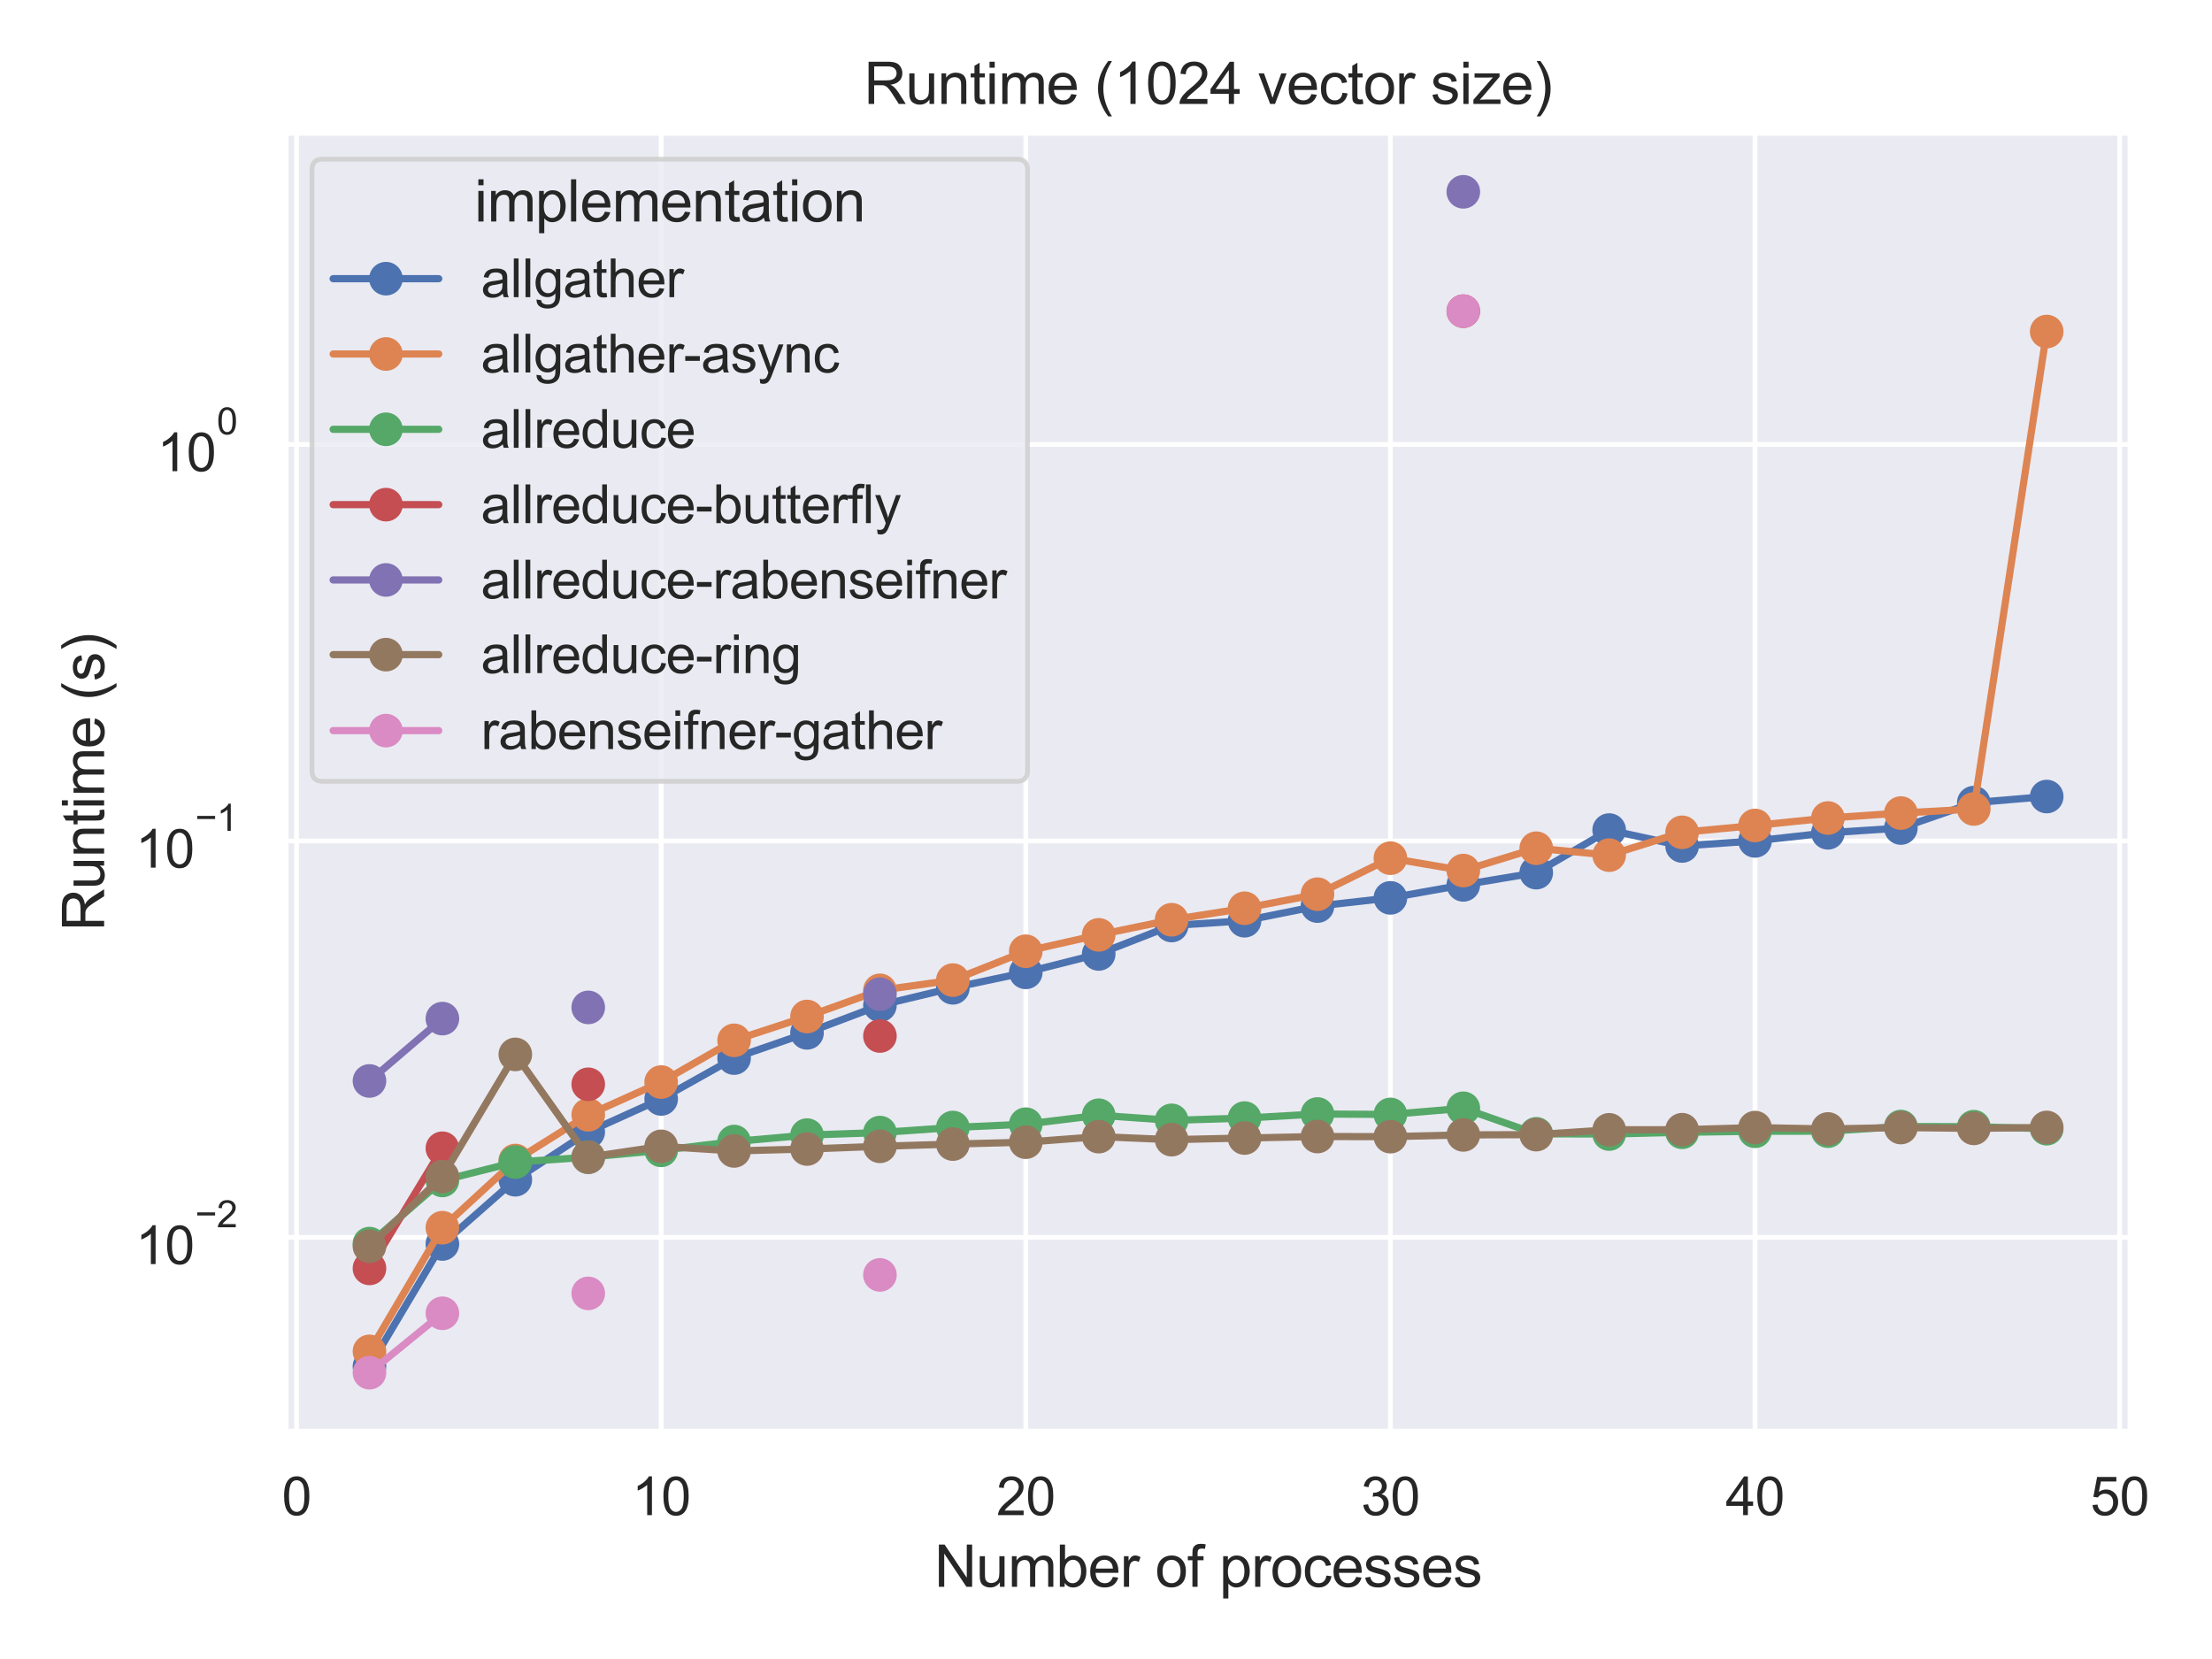 <?xml version="1.0" encoding="utf-8" standalone="no"?>
<!DOCTYPE svg PUBLIC "-//W3C//DTD SVG 1.1//EN"
  "http://www.w3.org/Graphics/SVG/1.1/DTD/svg11.dtd">
<svg height="345.6pt" version="1.1" viewBox="0 0 460.8 345.6" width="460.8pt" xmlns="http://www.w3.org/2000/svg" xmlns:xlink="http://www.w3.org/1999/xlink">
 <defs>
  <style type="text/css">*{stroke-linecap:butt;stroke-linejoin:round;}</style>
 </defs>
 <g id="figure_1">
  <g id="patch_1">
   <path d="M 0 345.6 
L 460.8 345.6 
L 460.8 0 
L 0 0 
z
" style="fill:#ffffff;"/>
  </g>
  <g id="axes_1">
   <g id="patch_2">
    <path d="M 59.497 298.26 
L 443.837 298.26 
L 443.837 27.656 
L 59.497 27.656 
z
" style="fill:#eaeaf2;"/>
   </g>
   <g id="matplotlib.axis_1">
    <g id="xtick_1">
     <g id="line2d_1">
      <path clip-path="url(#pc015b7208d)" d="M 61.776 298.26 
L 61.776 27.656 
" style="fill:none;stroke:#ffffff;stroke-linecap:round;"/>
     </g>
     <g id="text_1">
      <!-- 0 -->
      <g style="fill:#262626;" transform="translate(58.717 315.634)scale(0.11 -0.11)">
       <defs>
        <path d="M 266 2259 
Q 266 3072 433 3567 
Q 600 4063 929 4331 
Q 1259 4600 1759 4600 
Q 2128 4600 2406 4451 
Q 2684 4303 2865 4023 
Q 3047 3744 3150 3342 
Q 3253 2941 3253 2259 
Q 3253 1453 3087 958 
Q 2922 463 2592 192 
Q 2263 -78 1759 -78 
Q 1097 -78 719 397 
Q 266 969 266 2259 
z
M 844 2259 
Q 844 1131 1108 757 
Q 1372 384 1759 384 
Q 2147 384 2411 759 
Q 2675 1134 2675 2259 
Q 2675 3391 2411 3762 
Q 2147 4134 1753 4134 
Q 1366 4134 1134 3806 
Q 844 3388 844 2259 
z
" id="ArialMT-30" transform="scale(0.016)"/>
       </defs>
       <use xlink:href="#ArialMT-30"/>
      </g>
     </g>
    </g>
    <g id="xtick_2">
     <g id="line2d_2">
      <path clip-path="url(#pc015b7208d)" d="M 137.732 298.26 
L 137.732 27.656 
" style="fill:none;stroke:#ffffff;stroke-linecap:round;"/>
     </g>
     <g id="text_2">
      <!-- 10 -->
      <g style="fill:#262626;" transform="translate(131.615 315.634)scale(0.11 -0.11)">
       <defs>
        <path d="M 2384 0 
L 1822 0 
L 1822 3584 
Q 1619 3391 1289 3197 
Q 959 3003 697 2906 
L 697 3450 
Q 1169 3672 1522 3987 
Q 1875 4303 2022 4600 
L 2384 4600 
L 2384 0 
z
" id="ArialMT-31" transform="scale(0.016)"/>
       </defs>
       <use xlink:href="#ArialMT-31"/>
       <use x="55.615" xlink:href="#ArialMT-30"/>
      </g>
     </g>
    </g>
    <g id="xtick_3">
     <g id="line2d_3">
      <path clip-path="url(#pc015b7208d)" d="M 213.689 298.26 
L 213.689 27.656 
" style="fill:none;stroke:#ffffff;stroke-linecap:round;"/>
     </g>
     <g id="text_3">
      <!-- 20 -->
      <g style="fill:#262626;" transform="translate(207.572 315.634)scale(0.11 -0.11)">
       <defs>
        <path d="M 3222 541 
L 3222 0 
L 194 0 
Q 188 203 259 391 
Q 375 700 629 1000 
Q 884 1300 1366 1694 
Q 2113 2306 2375 2664 
Q 2638 3022 2638 3341 
Q 2638 3675 2398 3904 
Q 2159 4134 1775 4134 
Q 1369 4134 1125 3890 
Q 881 3647 878 3216 
L 300 3275 
Q 359 3922 746 4261 
Q 1134 4600 1788 4600 
Q 2447 4600 2831 4234 
Q 3216 3869 3216 3328 
Q 3216 3053 3103 2787 
Q 2991 2522 2730 2228 
Q 2469 1934 1863 1422 
Q 1356 997 1212 845 
Q 1069 694 975 541 
L 3222 541 
z
" id="ArialMT-32" transform="scale(0.016)"/>
       </defs>
       <use xlink:href="#ArialMT-32"/>
       <use x="55.615" xlink:href="#ArialMT-30"/>
      </g>
     </g>
    </g>
    <g id="xtick_4">
     <g id="line2d_4">
      <path clip-path="url(#pc015b7208d)" d="M 289.645 298.26 
L 289.645 27.656 
" style="fill:none;stroke:#ffffff;stroke-linecap:round;"/>
     </g>
     <g id="text_4">
      <!-- 30 -->
      <g style="fill:#262626;" transform="translate(283.528 315.634)scale(0.11 -0.11)">
       <defs>
        <path d="M 269 1209 
L 831 1284 
Q 928 806 1161 595 
Q 1394 384 1728 384 
Q 2125 384 2398 659 
Q 2672 934 2672 1341 
Q 2672 1728 2419 1979 
Q 2166 2231 1775 2231 
Q 1616 2231 1378 2169 
L 1441 2663 
Q 1497 2656 1531 2656 
Q 1891 2656 2178 2843 
Q 2466 3031 2466 3422 
Q 2466 3731 2256 3934 
Q 2047 4138 1716 4138 
Q 1388 4138 1169 3931 
Q 950 3725 888 3313 
L 325 3413 
Q 428 3978 793 4289 
Q 1159 4600 1703 4600 
Q 2078 4600 2393 4439 
Q 2709 4278 2876 4000 
Q 3044 3722 3044 3409 
Q 3044 3113 2884 2869 
Q 2725 2625 2413 2481 
Q 2819 2388 3044 2092 
Q 3269 1797 3269 1353 
Q 3269 753 2831 336 
Q 2394 -81 1725 -81 
Q 1122 -81 723 278 
Q 325 638 269 1209 
z
" id="ArialMT-33" transform="scale(0.016)"/>
       </defs>
       <use xlink:href="#ArialMT-33"/>
       <use x="55.615" xlink:href="#ArialMT-30"/>
      </g>
     </g>
    </g>
    <g id="xtick_5">
     <g id="line2d_5">
      <path clip-path="url(#pc015b7208d)" d="M 365.602 298.26 
L 365.602 27.656 
" style="fill:none;stroke:#ffffff;stroke-linecap:round;"/>
     </g>
     <g id="text_5">
      <!-- 40 -->
      <g style="fill:#262626;" transform="translate(359.485 315.634)scale(0.11 -0.11)">
       <defs>
        <path d="M 2069 0 
L 2069 1097 
L 81 1097 
L 81 1613 
L 2172 4581 
L 2631 4581 
L 2631 1613 
L 3250 1613 
L 3250 1097 
L 2631 1097 
L 2631 0 
L 2069 0 
z
M 2069 1613 
L 2069 3678 
L 634 1613 
L 2069 1613 
z
" id="ArialMT-34" transform="scale(0.016)"/>
       </defs>
       <use xlink:href="#ArialMT-34"/>
       <use x="55.615" xlink:href="#ArialMT-30"/>
      </g>
     </g>
    </g>
    <g id="xtick_6">
     <g id="line2d_6">
      <path clip-path="url(#pc015b7208d)" d="M 441.559 298.26 
L 441.559 27.656 
" style="fill:none;stroke:#ffffff;stroke-linecap:round;"/>
     </g>
     <g id="text_6">
      <!-- 50 -->
      <g style="fill:#262626;" transform="translate(435.442 315.634)scale(0.11 -0.11)">
       <defs>
        <path d="M 266 1200 
L 856 1250 
Q 922 819 1161 601 
Q 1400 384 1738 384 
Q 2144 384 2425 690 
Q 2706 997 2706 1503 
Q 2706 1984 2436 2262 
Q 2166 2541 1728 2541 
Q 1456 2541 1237 2417 
Q 1019 2294 894 2097 
L 366 2166 
L 809 4519 
L 3088 4519 
L 3088 3981 
L 1259 3981 
L 1013 2750 
Q 1425 3038 1878 3038 
Q 2478 3038 2890 2622 
Q 3303 2206 3303 1553 
Q 3303 931 2941 478 
Q 2500 -78 1738 -78 
Q 1113 -78 717 272 
Q 322 622 266 1200 
z
" id="ArialMT-35" transform="scale(0.016)"/>
       </defs>
       <use xlink:href="#ArialMT-35"/>
       <use x="55.615" xlink:href="#ArialMT-30"/>
      </g>
     </g>
    </g>
    <g id="text_7">
     <!-- Number of processes -->
     <g style="fill:#262626;" transform="translate(194.647 330.555)scale(0.12 -0.12)">
      <defs>
       <path d="M 488 0 
L 488 4581 
L 1109 4581 
L 3516 984 
L 3516 4581 
L 4097 4581 
L 4097 0 
L 3475 0 
L 1069 3600 
L 1069 0 
L 488 0 
z
" id="ArialMT-4e" transform="scale(0.016)"/>
       <path d="M 2597 0 
L 2597 488 
Q 2209 -75 1544 -75 
Q 1250 -75 995 37 
Q 741 150 617 320 
Q 494 491 444 738 
Q 409 903 409 1263 
L 409 3319 
L 972 3319 
L 972 1478 
Q 972 1038 1006 884 
Q 1059 663 1231 536 
Q 1403 409 1656 409 
Q 1909 409 2131 539 
Q 2353 669 2445 892 
Q 2538 1116 2538 1541 
L 2538 3319 
L 3100 3319 
L 3100 0 
L 2597 0 
z
" id="ArialMT-75" transform="scale(0.016)"/>
       <path d="M 422 0 
L 422 3319 
L 925 3319 
L 925 2853 
Q 1081 3097 1340 3245 
Q 1600 3394 1931 3394 
Q 2300 3394 2536 3241 
Q 2772 3088 2869 2813 
Q 3263 3394 3894 3394 
Q 4388 3394 4653 3120 
Q 4919 2847 4919 2278 
L 4919 0 
L 4359 0 
L 4359 2091 
Q 4359 2428 4304 2576 
Q 4250 2725 4106 2815 
Q 3963 2906 3769 2906 
Q 3419 2906 3187 2673 
Q 2956 2441 2956 1928 
L 2956 0 
L 2394 0 
L 2394 2156 
Q 2394 2531 2256 2718 
Q 2119 2906 1806 2906 
Q 1569 2906 1367 2781 
Q 1166 2656 1075 2415 
Q 984 2175 984 1722 
L 984 0 
L 422 0 
z
" id="ArialMT-6d" transform="scale(0.016)"/>
       <path d="M 941 0 
L 419 0 
L 419 4581 
L 981 4581 
L 981 2947 
Q 1338 3394 1891 3394 
Q 2197 3394 2470 3270 
Q 2744 3147 2920 2923 
Q 3097 2700 3197 2384 
Q 3297 2069 3297 1709 
Q 3297 856 2875 390 
Q 2453 -75 1863 -75 
Q 1275 -75 941 416 
L 941 0 
z
M 934 1684 
Q 934 1088 1097 822 
Q 1363 388 1816 388 
Q 2184 388 2453 708 
Q 2722 1028 2722 1663 
Q 2722 2313 2464 2622 
Q 2206 2931 1841 2931 
Q 1472 2931 1203 2611 
Q 934 2291 934 1684 
z
" id="ArialMT-62" transform="scale(0.016)"/>
       <path d="M 2694 1069 
L 3275 997 
Q 3138 488 2766 206 
Q 2394 -75 1816 -75 
Q 1088 -75 661 373 
Q 234 822 234 1631 
Q 234 2469 665 2931 
Q 1097 3394 1784 3394 
Q 2450 3394 2872 2941 
Q 3294 2488 3294 1666 
Q 3294 1616 3291 1516 
L 816 1516 
Q 847 969 1125 678 
Q 1403 388 1819 388 
Q 2128 388 2347 550 
Q 2566 713 2694 1069 
z
M 847 1978 
L 2700 1978 
Q 2663 2397 2488 2606 
Q 2219 2931 1791 2931 
Q 1403 2931 1139 2672 
Q 875 2413 847 1978 
z
" id="ArialMT-65" transform="scale(0.016)"/>
       <path d="M 416 0 
L 416 3319 
L 922 3319 
L 922 2816 
Q 1116 3169 1280 3281 
Q 1444 3394 1641 3394 
Q 1925 3394 2219 3213 
L 2025 2691 
Q 1819 2813 1613 2813 
Q 1428 2813 1281 2702 
Q 1134 2591 1072 2394 
Q 978 2094 978 1738 
L 978 0 
L 416 0 
z
" id="ArialMT-72" transform="scale(0.016)"/>
       <path id="ArialMT-20" transform="scale(0.016)"/>
       <path d="M 213 1659 
Q 213 2581 725 3025 
Q 1153 3394 1769 3394 
Q 2453 3394 2887 2945 
Q 3322 2497 3322 1706 
Q 3322 1066 3130 698 
Q 2938 331 2570 128 
Q 2203 -75 1769 -75 
Q 1072 -75 642 372 
Q 213 819 213 1659 
z
M 791 1659 
Q 791 1022 1069 705 
Q 1347 388 1769 388 
Q 2188 388 2466 706 
Q 2744 1025 2744 1678 
Q 2744 2294 2464 2611 
Q 2184 2928 1769 2928 
Q 1347 2928 1069 2612 
Q 791 2297 791 1659 
z
" id="ArialMT-6f" transform="scale(0.016)"/>
       <path d="M 556 0 
L 556 2881 
L 59 2881 
L 59 3319 
L 556 3319 
L 556 3672 
Q 556 4006 616 4169 
Q 697 4388 901 4523 
Q 1106 4659 1475 4659 
Q 1713 4659 2000 4603 
L 1916 4113 
Q 1741 4144 1584 4144 
Q 1328 4144 1222 4034 
Q 1116 3925 1116 3625 
L 1116 3319 
L 1763 3319 
L 1763 2881 
L 1116 2881 
L 1116 0 
L 556 0 
z
" id="ArialMT-66" transform="scale(0.016)"/>
       <path d="M 422 -1272 
L 422 3319 
L 934 3319 
L 934 2888 
Q 1116 3141 1344 3267 
Q 1572 3394 1897 3394 
Q 2322 3394 2647 3175 
Q 2972 2956 3137 2557 
Q 3303 2159 3303 1684 
Q 3303 1175 3120 767 
Q 2938 359 2589 142 
Q 2241 -75 1856 -75 
Q 1575 -75 1351 44 
Q 1128 163 984 344 
L 984 -1272 
L 422 -1272 
z
M 931 1641 
Q 931 1000 1190 694 
Q 1450 388 1819 388 
Q 2194 388 2461 705 
Q 2728 1022 2728 1688 
Q 2728 2322 2467 2637 
Q 2206 2953 1844 2953 
Q 1484 2953 1207 2617 
Q 931 2281 931 1641 
z
" id="ArialMT-70" transform="scale(0.016)"/>
       <path d="M 2588 1216 
L 3141 1144 
Q 3050 572 2676 248 
Q 2303 -75 1759 -75 
Q 1078 -75 664 370 
Q 250 816 250 1647 
Q 250 2184 428 2587 
Q 606 2991 970 3192 
Q 1334 3394 1763 3394 
Q 2303 3394 2647 3120 
Q 2991 2847 3088 2344 
L 2541 2259 
Q 2463 2594 2264 2762 
Q 2066 2931 1784 2931 
Q 1359 2931 1093 2626 
Q 828 2322 828 1663 
Q 828 994 1084 691 
Q 1341 388 1753 388 
Q 2084 388 2306 591 
Q 2528 794 2588 1216 
z
" id="ArialMT-63" transform="scale(0.016)"/>
       <path d="M 197 991 
L 753 1078 
Q 800 744 1014 566 
Q 1228 388 1613 388 
Q 2000 388 2187 545 
Q 2375 703 2375 916 
Q 2375 1106 2209 1216 
Q 2094 1291 1634 1406 
Q 1016 1563 777 1677 
Q 538 1791 414 1992 
Q 291 2194 291 2438 
Q 291 2659 392 2848 
Q 494 3038 669 3163 
Q 800 3259 1026 3326 
Q 1253 3394 1513 3394 
Q 1903 3394 2198 3281 
Q 2494 3169 2634 2976 
Q 2775 2784 2828 2463 
L 2278 2388 
Q 2241 2644 2061 2787 
Q 1881 2931 1553 2931 
Q 1166 2931 1000 2803 
Q 834 2675 834 2503 
Q 834 2394 903 2306 
Q 972 2216 1119 2156 
Q 1203 2125 1616 2013 
Q 2213 1853 2448 1751 
Q 2684 1650 2818 1456 
Q 2953 1263 2953 975 
Q 2953 694 2789 445 
Q 2625 197 2315 61 
Q 2006 -75 1616 -75 
Q 969 -75 630 194 
Q 291 463 197 991 
z
" id="ArialMT-73" transform="scale(0.016)"/>
      </defs>
      <use xlink:href="#ArialMT-4e"/>
      <use x="72.217" xlink:href="#ArialMT-75"/>
      <use x="127.832" xlink:href="#ArialMT-6d"/>
      <use x="211.133" xlink:href="#ArialMT-62"/>
      <use x="266.748" xlink:href="#ArialMT-65"/>
      <use x="322.363" xlink:href="#ArialMT-72"/>
      <use x="355.664" xlink:href="#ArialMT-20"/>
      <use x="383.447" xlink:href="#ArialMT-6f"/>
      <use x="439.062" xlink:href="#ArialMT-66"/>
      <use x="466.846" xlink:href="#ArialMT-20"/>
      <use x="494.629" xlink:href="#ArialMT-70"/>
      <use x="550.244" xlink:href="#ArialMT-72"/>
      <use x="583.545" xlink:href="#ArialMT-6f"/>
      <use x="639.16" xlink:href="#ArialMT-63"/>
      <use x="689.16" xlink:href="#ArialMT-65"/>
      <use x="744.775" xlink:href="#ArialMT-73"/>
      <use x="794.775" xlink:href="#ArialMT-73"/>
      <use x="844.775" xlink:href="#ArialMT-65"/>
      <use x="900.391" xlink:href="#ArialMT-73"/>
     </g>
    </g>
   </g>
   <g id="matplotlib.axis_2">
    <g id="ytick_1">
     <g id="line2d_7">
      <path clip-path="url(#pc015b7208d)" d="M 59.497 257.77 
L 443.837 257.77 
" style="fill:none;stroke:#ffffff;stroke-linecap:round;"/>
     </g>
     <g id="text_8">
      <!-- $\mathdefault{10^{-2}}$ -->
      <g style="fill:#262626;" transform="translate(28.217 263.442)scale(0.11 -0.11)">
       <defs>
        <path d="M 3381 1997 
L 356 1997 
L 356 2522 
L 3381 2522 
L 3381 1997 
z
" id="ArialMT-2212" transform="scale(0.016)"/>
       </defs>
       <use transform="translate(0 0.994)" xlink:href="#ArialMT-31"/>
       <use transform="translate(55.615 0.994)" xlink:href="#ArialMT-30"/>
       <use transform="translate(112.973 70.688)scale(0.7)" xlink:href="#ArialMT-2212"/>
       <use transform="translate(153.852 70.688)scale(0.7)" xlink:href="#ArialMT-32"/>
      </g>
     </g>
    </g>
    <g id="ytick_2">
     <g id="line2d_8">
      <path clip-path="url(#pc015b7208d)" d="M 59.497 175.18 
L 443.837 175.18 
" style="fill:none;stroke:#ffffff;stroke-linecap:round;"/>
     </g>
     <g id="text_9">
      <!-- $\mathdefault{10^{-1}}$ -->
      <g style="fill:#262626;" transform="translate(28.217 180.852)scale(0.11 -0.11)">
       <use transform="translate(0 0.994)" xlink:href="#ArialMT-31"/>
       <use transform="translate(55.615 0.994)" xlink:href="#ArialMT-30"/>
       <use transform="translate(112.973 70.688)scale(0.7)" xlink:href="#ArialMT-2212"/>
       <use transform="translate(153.852 70.688)scale(0.7)" xlink:href="#ArialMT-31"/>
      </g>
     </g>
    </g>
    <g id="ytick_3">
     <g id="line2d_9">
      <path clip-path="url(#pc015b7208d)" d="M 59.497 92.591 
L 443.837 92.591 
" style="fill:none;stroke:#ffffff;stroke-linecap:round;"/>
     </g>
     <g id="text_10">
      <!-- $\mathdefault{10^{0}}$ -->
      <g style="fill:#262626;" transform="translate(32.727 98.263)scale(0.11 -0.11)">
       <use transform="translate(0 0.994)" xlink:href="#ArialMT-31"/>
       <use transform="translate(55.615 0.994)" xlink:href="#ArialMT-30"/>
       <use transform="translate(112.973 70.688)scale(0.7)" xlink:href="#ArialMT-30"/>
      </g>
     </g>
    </g>
    <g id="ytick_4"/>
    <g id="ytick_5"/>
    <g id="ytick_6"/>
    <g id="ytick_7"/>
    <g id="ytick_8"/>
    <g id="ytick_9"/>
    <g id="ytick_10"/>
    <g id="ytick_11"/>
    <g id="ytick_12"/>
    <g id="ytick_13"/>
    <g id="ytick_14"/>
    <g id="ytick_15"/>
    <g id="ytick_16"/>
    <g id="ytick_17"/>
    <g id="ytick_18"/>
    <g id="ytick_19"/>
    <g id="ytick_20"/>
    <g id="ytick_21"/>
    <g id="ytick_22"/>
    <g id="ytick_23"/>
    <g id="ytick_24"/>
    <g id="ytick_25"/>
    <g id="ytick_26"/>
    <g id="ytick_27"/>
    <g id="ytick_28"/>
    <g id="ytick_29"/>
    <g id="ytick_30"/>
    <g id="text_11">
     <!-- Runtime (s) -->
     <g style="fill:#262626;" transform="translate(21.691 193.961)rotate(-90)scale(0.12 -0.12)">
      <defs>
       <path d="M 503 0 
L 503 4581 
L 2534 4581 
Q 3147 4581 3465 4457 
Q 3784 4334 3975 4021 
Q 4166 3709 4166 3331 
Q 4166 2844 3850 2509 
Q 3534 2175 2875 2084 
Q 3116 1969 3241 1856 
Q 3506 1613 3744 1247 
L 4541 0 
L 3778 0 
L 3172 953 
Q 2906 1366 2734 1584 
Q 2563 1803 2427 1890 
Q 2291 1978 2150 2013 
Q 2047 2034 1813 2034 
L 1109 2034 
L 1109 0 
L 503 0 
z
M 1109 2559 
L 2413 2559 
Q 2828 2559 3062 2645 
Q 3297 2731 3419 2920 
Q 3541 3109 3541 3331 
Q 3541 3656 3305 3865 
Q 3069 4075 2559 4075 
L 1109 4075 
L 1109 2559 
z
" id="ArialMT-52" transform="scale(0.016)"/>
       <path d="M 422 0 
L 422 3319 
L 928 3319 
L 928 2847 
Q 1294 3394 1984 3394 
Q 2284 3394 2536 3286 
Q 2788 3178 2913 3003 
Q 3038 2828 3088 2588 
Q 3119 2431 3119 2041 
L 3119 0 
L 2556 0 
L 2556 2019 
Q 2556 2363 2490 2533 
Q 2425 2703 2258 2804 
Q 2091 2906 1866 2906 
Q 1506 2906 1245 2678 
Q 984 2450 984 1813 
L 984 0 
L 422 0 
z
" id="ArialMT-6e" transform="scale(0.016)"/>
       <path d="M 1650 503 
L 1731 6 
Q 1494 -44 1306 -44 
Q 1000 -44 831 53 
Q 663 150 594 308 
Q 525 466 525 972 
L 525 2881 
L 113 2881 
L 113 3319 
L 525 3319 
L 525 4141 
L 1084 4478 
L 1084 3319 
L 1650 3319 
L 1650 2881 
L 1084 2881 
L 1084 941 
Q 1084 700 1114 631 
Q 1144 563 1211 522 
Q 1278 481 1403 481 
Q 1497 481 1650 503 
z
" id="ArialMT-74" transform="scale(0.016)"/>
       <path d="M 425 3934 
L 425 4581 
L 988 4581 
L 988 3934 
L 425 3934 
z
M 425 0 
L 425 3319 
L 988 3319 
L 988 0 
L 425 0 
z
" id="ArialMT-69" transform="scale(0.016)"/>
       <path d="M 1497 -1347 
Q 1031 -759 709 28 
Q 388 816 388 1659 
Q 388 2403 628 3084 
Q 909 3875 1497 4659 
L 1900 4659 
Q 1522 4009 1400 3731 
Q 1209 3300 1100 2831 
Q 966 2247 966 1656 
Q 966 153 1900 -1347 
L 1497 -1347 
z
" id="ArialMT-28" transform="scale(0.016)"/>
       <path d="M 791 -1347 
L 388 -1347 
Q 1322 153 1322 1656 
Q 1322 2244 1188 2822 
Q 1081 3291 891 3722 
Q 769 4003 388 4659 
L 791 4659 
Q 1378 3875 1659 3084 
Q 1900 2403 1900 1659 
Q 1900 816 1576 28 
Q 1253 -759 791 -1347 
z
" id="ArialMT-29" transform="scale(0.016)"/>
      </defs>
      <use xlink:href="#ArialMT-52"/>
      <use x="72.217" xlink:href="#ArialMT-75"/>
      <use x="127.832" xlink:href="#ArialMT-6e"/>
      <use x="183.447" xlink:href="#ArialMT-74"/>
      <use x="211.23" xlink:href="#ArialMT-69"/>
      <use x="233.447" xlink:href="#ArialMT-6d"/>
      <use x="316.748" xlink:href="#ArialMT-65"/>
      <use x="372.363" xlink:href="#ArialMT-20"/>
      <use x="400.146" xlink:href="#ArialMT-28"/>
      <use x="433.447" xlink:href="#ArialMT-73"/>
      <use x="483.447" xlink:href="#ArialMT-29"/>
     </g>
    </g>
   </g>
   <g id="line2d_10">
    <path clip-path="url(#pc015b7208d)" d="M 76.967 284.676 
L 92.158 259.139 
L 107.35 245.761 
L 122.541 235.794 
L 137.732 228.929 
L 152.924 220.418 
L 168.115 215.16 
L 183.306 209.422 
L 198.498 205.777 
L 213.689 202.56 
L 228.88 198.723 
L 244.072 192.801 
L 259.263 191.807 
L 274.454 188.753 
L 289.645 187.041 
L 304.837 184.333 
L 320.028 181.788 
L 335.219 172.917 
L 350.411 176.233 
L 365.602 175.176 
L 380.793 173.488 
L 395.985 172.496 
L 411.176 167.207 
L 426.367 165.933 
" style="fill:none;stroke:#4c72b0;stroke-linecap:round;stroke-width:1.5;"/>
    <defs>
     <path d="M 0 3 
C 0.796 3 1.559 2.684 2.121 2.121 
C 2.684 1.559 3 0.796 3 0 
C 3 -0.796 2.684 -1.559 2.121 -2.121 
C 1.559 -2.684 0.796 -3 0 -3 
C -0.796 -3 -1.559 -2.684 -2.121 -2.121 
C -2.684 -1.559 -3 -0.796 -3 0 
C -3 0.796 -2.684 1.559 -2.121 2.121 
C -1.559 2.684 -0.796 3 0 3 
z
" id="m937e21aff7" style="stroke:#4c72b0;"/>
    </defs>
    <g clip-path="url(#pc015b7208d)">
     <use style="fill:#4c72b0;stroke:#4c72b0;" x="76.967" xlink:href="#m937e21aff7" y="284.676"/>
     <use style="fill:#4c72b0;stroke:#4c72b0;" x="92.158" xlink:href="#m937e21aff7" y="259.139"/>
     <use style="fill:#4c72b0;stroke:#4c72b0;" x="107.35" xlink:href="#m937e21aff7" y="245.761"/>
     <use style="fill:#4c72b0;stroke:#4c72b0;" x="122.541" xlink:href="#m937e21aff7" y="235.794"/>
     <use style="fill:#4c72b0;stroke:#4c72b0;" x="137.732" xlink:href="#m937e21aff7" y="228.929"/>
     <use style="fill:#4c72b0;stroke:#4c72b0;" x="152.924" xlink:href="#m937e21aff7" y="220.418"/>
     <use style="fill:#4c72b0;stroke:#4c72b0;" x="168.115" xlink:href="#m937e21aff7" y="215.16"/>
     <use style="fill:#4c72b0;stroke:#4c72b0;" x="183.306" xlink:href="#m937e21aff7" y="209.422"/>
     <use style="fill:#4c72b0;stroke:#4c72b0;" x="198.498" xlink:href="#m937e21aff7" y="205.777"/>
     <use style="fill:#4c72b0;stroke:#4c72b0;" x="213.689" xlink:href="#m937e21aff7" y="202.56"/>
     <use style="fill:#4c72b0;stroke:#4c72b0;" x="228.88" xlink:href="#m937e21aff7" y="198.723"/>
     <use style="fill:#4c72b0;stroke:#4c72b0;" x="244.072" xlink:href="#m937e21aff7" y="192.801"/>
     <use style="fill:#4c72b0;stroke:#4c72b0;" x="259.263" xlink:href="#m937e21aff7" y="191.807"/>
     <use style="fill:#4c72b0;stroke:#4c72b0;" x="274.454" xlink:href="#m937e21aff7" y="188.753"/>
     <use style="fill:#4c72b0;stroke:#4c72b0;" x="289.645" xlink:href="#m937e21aff7" y="187.041"/>
     <use style="fill:#4c72b0;stroke:#4c72b0;" x="304.837" xlink:href="#m937e21aff7" y="184.333"/>
     <use style="fill:#4c72b0;stroke:#4c72b0;" x="320.028" xlink:href="#m937e21aff7" y="181.788"/>
     <use style="fill:#4c72b0;stroke:#4c72b0;" x="335.219" xlink:href="#m937e21aff7" y="172.917"/>
     <use style="fill:#4c72b0;stroke:#4c72b0;" x="350.411" xlink:href="#m937e21aff7" y="176.233"/>
     <use style="fill:#4c72b0;stroke:#4c72b0;" x="365.602" xlink:href="#m937e21aff7" y="175.176"/>
     <use style="fill:#4c72b0;stroke:#4c72b0;" x="380.793" xlink:href="#m937e21aff7" y="173.488"/>
     <use style="fill:#4c72b0;stroke:#4c72b0;" x="395.985" xlink:href="#m937e21aff7" y="172.496"/>
     <use style="fill:#4c72b0;stroke:#4c72b0;" x="411.176" xlink:href="#m937e21aff7" y="167.207"/>
     <use style="fill:#4c72b0;stroke:#4c72b0;" x="426.367" xlink:href="#m937e21aff7" y="165.933"/>
    </g>
   </g>
   <g id="line2d_11">
    <path clip-path="url(#pc015b7208d)" d="M 76.967 281.516 
L 92.158 255.755 
L 107.35 241.757 
L 122.541 232.233 
L 137.732 225.414 
L 152.924 216.721 
L 168.115 211.757 
L 183.306 206.301 
L 198.498 204.173 
L 213.689 198.161 
L 228.88 194.748 
L 244.072 191.6 
L 259.263 189.208 
L 274.454 186.279 
L 289.645 178.776 
L 304.837 181.359 
L 320.028 176.701 
L 335.219 178.143 
L 350.411 173.389 
L 365.602 171.962 
L 380.793 170.405 
L 395.985 169.376 
L 411.176 168.526 
L 426.367 69.069 
" style="fill:none;stroke:#dd8452;stroke-linecap:round;stroke-width:1.5;"/>
    <defs>
     <path d="M 0 3 
C 0.796 3 1.559 2.684 2.121 2.121 
C 2.684 1.559 3 0.796 3 0 
C 3 -0.796 2.684 -1.559 2.121 -2.121 
C 1.559 -2.684 0.796 -3 0 -3 
C -0.796 -3 -1.559 -2.684 -2.121 -2.121 
C -2.684 -1.559 -3 -0.796 -3 0 
C -3 0.796 -2.684 1.559 -2.121 2.121 
C -1.559 2.684 -0.796 3 0 3 
z
" id="m21224a1b1a" style="stroke:#dd8452;"/>
    </defs>
    <g clip-path="url(#pc015b7208d)">
     <use style="fill:#dd8452;stroke:#dd8452;" x="76.967" xlink:href="#m21224a1b1a" y="281.516"/>
     <use style="fill:#dd8452;stroke:#dd8452;" x="92.158" xlink:href="#m21224a1b1a" y="255.755"/>
     <use style="fill:#dd8452;stroke:#dd8452;" x="107.35" xlink:href="#m21224a1b1a" y="241.757"/>
     <use style="fill:#dd8452;stroke:#dd8452;" x="122.541" xlink:href="#m21224a1b1a" y="232.233"/>
     <use style="fill:#dd8452;stroke:#dd8452;" x="137.732" xlink:href="#m21224a1b1a" y="225.414"/>
     <use style="fill:#dd8452;stroke:#dd8452;" x="152.924" xlink:href="#m21224a1b1a" y="216.721"/>
     <use style="fill:#dd8452;stroke:#dd8452;" x="168.115" xlink:href="#m21224a1b1a" y="211.757"/>
     <use style="fill:#dd8452;stroke:#dd8452;" x="183.306" xlink:href="#m21224a1b1a" y="206.301"/>
     <use style="fill:#dd8452;stroke:#dd8452;" x="198.498" xlink:href="#m21224a1b1a" y="204.173"/>
     <use style="fill:#dd8452;stroke:#dd8452;" x="213.689" xlink:href="#m21224a1b1a" y="198.161"/>
     <use style="fill:#dd8452;stroke:#dd8452;" x="228.88" xlink:href="#m21224a1b1a" y="194.748"/>
     <use style="fill:#dd8452;stroke:#dd8452;" x="244.072" xlink:href="#m21224a1b1a" y="191.6"/>
     <use style="fill:#dd8452;stroke:#dd8452;" x="259.263" xlink:href="#m21224a1b1a" y="189.208"/>
     <use style="fill:#dd8452;stroke:#dd8452;" x="274.454" xlink:href="#m21224a1b1a" y="186.279"/>
     <use style="fill:#dd8452;stroke:#dd8452;" x="289.645" xlink:href="#m21224a1b1a" y="178.776"/>
     <use style="fill:#dd8452;stroke:#dd8452;" x="304.837" xlink:href="#m21224a1b1a" y="181.359"/>
     <use style="fill:#dd8452;stroke:#dd8452;" x="320.028" xlink:href="#m21224a1b1a" y="176.701"/>
     <use style="fill:#dd8452;stroke:#dd8452;" x="335.219" xlink:href="#m21224a1b1a" y="178.143"/>
     <use style="fill:#dd8452;stroke:#dd8452;" x="350.411" xlink:href="#m21224a1b1a" y="173.389"/>
     <use style="fill:#dd8452;stroke:#dd8452;" x="365.602" xlink:href="#m21224a1b1a" y="171.962"/>
     <use style="fill:#dd8452;stroke:#dd8452;" x="380.793" xlink:href="#m21224a1b1a" y="170.405"/>
     <use style="fill:#dd8452;stroke:#dd8452;" x="395.985" xlink:href="#m21224a1b1a" y="169.376"/>
     <use style="fill:#dd8452;stroke:#dd8452;" x="411.176" xlink:href="#m21224a1b1a" y="168.526"/>
     <use style="fill:#dd8452;stroke:#dd8452;" x="426.367" xlink:href="#m21224a1b1a" y="69.069"/>
    </g>
   </g>
   <g id="line2d_12">
    <path clip-path="url(#pc015b7208d)" d="M 76.967 259.065 
L 92.158 245.908 
L 107.35 242.087 
L 122.541 241.059 
L 137.732 239.64 
L 152.924 237.804 
L 168.115 236.462 
L 183.306 235.935 
L 198.498 234.882 
L 213.689 234.188 
L 228.88 232.327 
L 244.072 233.39 
L 259.263 232.92 
L 274.454 232.065 
L 289.645 232.157 
L 304.837 230.878 
L 320.028 236.197 
L 335.219 236.24 
L 350.411 235.877 
L 365.602 235.668 
L 380.793 235.645 
L 395.985 234.678 
L 411.176 234.71 
L 426.367 235.132 
" style="fill:none;stroke:#55a868;stroke-linecap:round;stroke-width:1.5;"/>
    <defs>
     <path d="M 0 3 
C 0.796 3 1.559 2.684 2.121 2.121 
C 2.684 1.559 3 0.796 3 0 
C 3 -0.796 2.684 -1.559 2.121 -2.121 
C 1.559 -2.684 0.796 -3 0 -3 
C -0.796 -3 -1.559 -2.684 -2.121 -2.121 
C -2.684 -1.559 -3 -0.796 -3 0 
C -3 0.796 -2.684 1.559 -2.121 2.121 
C -1.559 2.684 -0.796 3 0 3 
z
" id="m2719a4bb09" style="stroke:#55a868;"/>
    </defs>
    <g clip-path="url(#pc015b7208d)">
     <use style="fill:#55a868;stroke:#55a868;" x="76.967" xlink:href="#m2719a4bb09" y="259.065"/>
     <use style="fill:#55a868;stroke:#55a868;" x="92.158" xlink:href="#m2719a4bb09" y="245.908"/>
     <use style="fill:#55a868;stroke:#55a868;" x="107.35" xlink:href="#m2719a4bb09" y="242.087"/>
     <use style="fill:#55a868;stroke:#55a868;" x="122.541" xlink:href="#m2719a4bb09" y="241.059"/>
     <use style="fill:#55a868;stroke:#55a868;" x="137.732" xlink:href="#m2719a4bb09" y="239.64"/>
     <use style="fill:#55a868;stroke:#55a868;" x="152.924" xlink:href="#m2719a4bb09" y="237.804"/>
     <use style="fill:#55a868;stroke:#55a868;" x="168.115" xlink:href="#m2719a4bb09" y="236.462"/>
     <use style="fill:#55a868;stroke:#55a868;" x="183.306" xlink:href="#m2719a4bb09" y="235.935"/>
     <use style="fill:#55a868;stroke:#55a868;" x="198.498" xlink:href="#m2719a4bb09" y="234.882"/>
     <use style="fill:#55a868;stroke:#55a868;" x="213.689" xlink:href="#m2719a4bb09" y="234.188"/>
     <use style="fill:#55a868;stroke:#55a868;" x="228.88" xlink:href="#m2719a4bb09" y="232.327"/>
     <use style="fill:#55a868;stroke:#55a868;" x="244.072" xlink:href="#m2719a4bb09" y="233.39"/>
     <use style="fill:#55a868;stroke:#55a868;" x="259.263" xlink:href="#m2719a4bb09" y="232.92"/>
     <use style="fill:#55a868;stroke:#55a868;" x="274.454" xlink:href="#m2719a4bb09" y="232.065"/>
     <use style="fill:#55a868;stroke:#55a868;" x="289.645" xlink:href="#m2719a4bb09" y="232.157"/>
     <use style="fill:#55a868;stroke:#55a868;" x="304.837" xlink:href="#m2719a4bb09" y="230.878"/>
     <use style="fill:#55a868;stroke:#55a868;" x="320.028" xlink:href="#m2719a4bb09" y="236.197"/>
     <use style="fill:#55a868;stroke:#55a868;" x="335.219" xlink:href="#m2719a4bb09" y="236.24"/>
     <use style="fill:#55a868;stroke:#55a868;" x="350.411" xlink:href="#m2719a4bb09" y="235.877"/>
     <use style="fill:#55a868;stroke:#55a868;" x="365.602" xlink:href="#m2719a4bb09" y="235.668"/>
     <use style="fill:#55a868;stroke:#55a868;" x="380.793" xlink:href="#m2719a4bb09" y="235.645"/>
     <use style="fill:#55a868;stroke:#55a868;" x="395.985" xlink:href="#m2719a4bb09" y="234.678"/>
     <use style="fill:#55a868;stroke:#55a868;" x="411.176" xlink:href="#m2719a4bb09" y="234.71"/>
     <use style="fill:#55a868;stroke:#55a868;" x="426.367" xlink:href="#m2719a4bb09" y="235.132"/>
    </g>
   </g>
   <g id="line2d_13">
    <path clip-path="url(#pc015b7208d)" d="M 76.967 264.23 
L 92.158 239.203 
M 122.541 225.877 
M 183.306 215.819 
M 304.837 64.823 
" style="fill:none;stroke:#c44e52;stroke-linecap:round;stroke-width:1.5;"/>
    <defs>
     <path d="M 0 3 
C 0.796 3 1.559 2.684 2.121 2.121 
C 2.684 1.559 3 0.796 3 0 
C 3 -0.796 2.684 -1.559 2.121 -2.121 
C 1.559 -2.684 0.796 -3 0 -3 
C -0.796 -3 -1.559 -2.684 -2.121 -2.121 
C -2.684 -1.559 -3 -0.796 -3 0 
C -3 0.796 -2.684 1.559 -2.121 2.121 
C -1.559 2.684 -0.796 3 0 3 
z
" id="m840f9501dc" style="stroke:#c44e52;"/>
    </defs>
    <g clip-path="url(#pc015b7208d)">
     <use style="fill:#c44e52;stroke:#c44e52;" x="76.967" xlink:href="#m840f9501dc" y="264.23"/>
     <use style="fill:#c44e52;stroke:#c44e52;" x="92.158" xlink:href="#m840f9501dc" y="239.203"/>
     <use style="fill:#c44e52;stroke:#c44e52;" x="122.541" xlink:href="#m840f9501dc" y="225.877"/>
     <use style="fill:#c44e52;stroke:#c44e52;" x="183.306" xlink:href="#m840f9501dc" y="215.819"/>
     <use style="fill:#c44e52;stroke:#c44e52;" x="304.837" xlink:href="#m840f9501dc" y="64.823"/>
    </g>
   </g>
   <g id="line2d_14">
    <path clip-path="url(#pc015b7208d)" d="M 76.967 225.183 
L 92.158 212.196 
M 122.541 209.861 
M 183.306 207.107 
M 304.837 39.956 
" style="fill:none;stroke:#8172b3;stroke-linecap:round;stroke-width:1.5;"/>
    <defs>
     <path d="M 0 3 
C 0.796 3 1.559 2.684 2.121 2.121 
C 2.684 1.559 3 0.796 3 0 
C 3 -0.796 2.684 -1.559 2.121 -2.121 
C 1.559 -2.684 0.796 -3 0 -3 
C -0.796 -3 -1.559 -2.684 -2.121 -2.121 
C -2.684 -1.559 -3 -0.796 -3 0 
C -3 0.796 -2.684 1.559 -2.121 2.121 
C -1.559 2.684 -0.796 3 0 3 
z
" id="m223244aaac" style="stroke:#8172b3;"/>
    </defs>
    <g clip-path="url(#pc015b7208d)">
     <use style="fill:#8172b3;stroke:#8172b3;" x="76.967" xlink:href="#m223244aaac" y="225.183"/>
     <use style="fill:#8172b3;stroke:#8172b3;" x="92.158" xlink:href="#m223244aaac" y="212.196"/>
     <use style="fill:#8172b3;stroke:#8172b3;" x="122.541" xlink:href="#m223244aaac" y="209.861"/>
     <use style="fill:#8172b3;stroke:#8172b3;" x="183.306" xlink:href="#m223244aaac" y="207.107"/>
     <use style="fill:#8172b3;stroke:#8172b3;" x="304.837" xlink:href="#m223244aaac" y="39.956"/>
    </g>
   </g>
   <g id="line2d_15">
    <path clip-path="url(#pc015b7208d)" d="M 76.967 259.623 
L 92.158 245.098 
L 107.35 219.651 
L 122.541 241.064 
L 137.732 238.807 
L 152.924 239.759 
L 168.115 239.359 
L 183.306 238.799 
L 198.498 238.333 
L 213.689 237.938 
L 228.88 236.783 
L 244.072 237.413 
L 259.263 237.072 
L 274.454 236.759 
L 289.645 236.786 
L 304.837 236.419 
L 320.028 236.364 
L 335.219 235.363 
L 350.411 235.341 
L 365.602 234.899 
L 380.793 235.186 
L 395.985 234.888 
L 411.176 235.06 
L 426.367 234.869 
" style="fill:none;stroke:#937860;stroke-linecap:round;stroke-width:1.5;"/>
    <defs>
     <path d="M 0 3 
C 0.796 3 1.559 2.684 2.121 2.121 
C 2.684 1.559 3 0.796 3 0 
C 3 -0.796 2.684 -1.559 2.121 -2.121 
C 1.559 -2.684 0.796 -3 0 -3 
C -0.796 -3 -1.559 -2.684 -2.121 -2.121 
C -2.684 -1.559 -3 -0.796 -3 0 
C -3 0.796 -2.684 1.559 -2.121 2.121 
C -1.559 2.684 -0.796 3 0 3 
z
" id="m14ae3aed09" style="stroke:#937860;"/>
    </defs>
    <g clip-path="url(#pc015b7208d)">
     <use style="fill:#937860;stroke:#937860;" x="76.967" xlink:href="#m14ae3aed09" y="259.623"/>
     <use style="fill:#937860;stroke:#937860;" x="92.158" xlink:href="#m14ae3aed09" y="245.098"/>
     <use style="fill:#937860;stroke:#937860;" x="107.35" xlink:href="#m14ae3aed09" y="219.651"/>
     <use style="fill:#937860;stroke:#937860;" x="122.541" xlink:href="#m14ae3aed09" y="241.064"/>
     <use style="fill:#937860;stroke:#937860;" x="137.732" xlink:href="#m14ae3aed09" y="238.807"/>
     <use style="fill:#937860;stroke:#937860;" x="152.924" xlink:href="#m14ae3aed09" y="239.759"/>
     <use style="fill:#937860;stroke:#937860;" x="168.115" xlink:href="#m14ae3aed09" y="239.359"/>
     <use style="fill:#937860;stroke:#937860;" x="183.306" xlink:href="#m14ae3aed09" y="238.799"/>
     <use style="fill:#937860;stroke:#937860;" x="198.498" xlink:href="#m14ae3aed09" y="238.333"/>
     <use style="fill:#937860;stroke:#937860;" x="213.689" xlink:href="#m14ae3aed09" y="237.938"/>
     <use style="fill:#937860;stroke:#937860;" x="228.88" xlink:href="#m14ae3aed09" y="236.783"/>
     <use style="fill:#937860;stroke:#937860;" x="244.072" xlink:href="#m14ae3aed09" y="237.413"/>
     <use style="fill:#937860;stroke:#937860;" x="259.263" xlink:href="#m14ae3aed09" y="237.072"/>
     <use style="fill:#937860;stroke:#937860;" x="274.454" xlink:href="#m14ae3aed09" y="236.759"/>
     <use style="fill:#937860;stroke:#937860;" x="289.645" xlink:href="#m14ae3aed09" y="236.786"/>
     <use style="fill:#937860;stroke:#937860;" x="304.837" xlink:href="#m14ae3aed09" y="236.419"/>
     <use style="fill:#937860;stroke:#937860;" x="320.028" xlink:href="#m14ae3aed09" y="236.364"/>
     <use style="fill:#937860;stroke:#937860;" x="335.219" xlink:href="#m14ae3aed09" y="235.363"/>
     <use style="fill:#937860;stroke:#937860;" x="350.411" xlink:href="#m14ae3aed09" y="235.341"/>
     <use style="fill:#937860;stroke:#937860;" x="365.602" xlink:href="#m14ae3aed09" y="234.899"/>
     <use style="fill:#937860;stroke:#937860;" x="380.793" xlink:href="#m14ae3aed09" y="235.186"/>
     <use style="fill:#937860;stroke:#937860;" x="395.985" xlink:href="#m14ae3aed09" y="234.888"/>
     <use style="fill:#937860;stroke:#937860;" x="411.176" xlink:href="#m14ae3aed09" y="235.06"/>
     <use style="fill:#937860;stroke:#937860;" x="426.367" xlink:href="#m14ae3aed09" y="234.869"/>
    </g>
   </g>
   <g id="line2d_16">
    <path clip-path="url(#pc015b7208d)" d="M 76.967 285.96 
L 92.158 273.579 
M 122.541 269.436 
M 183.306 265.586 
M 304.837 64.827 
" style="fill:none;stroke:#da8bc3;stroke-linecap:round;stroke-width:1.5;"/>
    <defs>
     <path d="M 0 3 
C 0.796 3 1.559 2.684 2.121 2.121 
C 2.684 1.559 3 0.796 3 0 
C 3 -0.796 2.684 -1.559 2.121 -2.121 
C 1.559 -2.684 0.796 -3 0 -3 
C -0.796 -3 -1.559 -2.684 -2.121 -2.121 
C -2.684 -1.559 -3 -0.796 -3 0 
C -3 0.796 -2.684 1.559 -2.121 2.121 
C -1.559 2.684 -0.796 3 0 3 
z
" id="m0e5659684e" style="stroke:#da8bc3;"/>
    </defs>
    <g clip-path="url(#pc015b7208d)">
     <use style="fill:#da8bc3;stroke:#da8bc3;" x="76.967" xlink:href="#m0e5659684e" y="285.96"/>
     <use style="fill:#da8bc3;stroke:#da8bc3;" x="92.158" xlink:href="#m0e5659684e" y="273.579"/>
     <use style="fill:#da8bc3;stroke:#da8bc3;" x="122.541" xlink:href="#m0e5659684e" y="269.436"/>
     <use style="fill:#da8bc3;stroke:#da8bc3;" x="183.306" xlink:href="#m0e5659684e" y="265.586"/>
     <use style="fill:#da8bc3;stroke:#da8bc3;" x="304.837" xlink:href="#m0e5659684e" y="64.827"/>
    </g>
   </g>
   <g id="patch_3">
    <path d="M 59.497 298.26 
L 59.497 27.656 
" style="fill:none;stroke:#ffffff;stroke-linecap:square;stroke-linejoin:miter;stroke-width:1.25;"/>
   </g>
   <g id="patch_4">
    <path d="M 443.837 298.26 
L 443.837 27.656 
" style="fill:none;stroke:#ffffff;stroke-linecap:square;stroke-linejoin:miter;stroke-width:1.25;"/>
   </g>
   <g id="patch_5">
    <path d="M 59.497 298.26 
L 443.837 298.26 
" style="fill:none;stroke:#ffffff;stroke-linecap:square;stroke-linejoin:miter;stroke-width:1.25;"/>
   </g>
   <g id="patch_6">
    <path d="M 59.497 27.656 
L 443.837 27.656 
" style="fill:none;stroke:#ffffff;stroke-linecap:square;stroke-linejoin:miter;stroke-width:1.25;"/>
   </g>
   <g id="text_12">
    <!-- Runtime (1024 vector size) -->
    <g style="fill:#262626;" transform="translate(179.977 21.656)scale(0.12 -0.12)">
     <defs>
      <path d="M 1344 0 
L 81 3319 
L 675 3319 
L 1388 1331 
Q 1503 1009 1600 663 
Q 1675 925 1809 1294 
L 2547 3319 
L 3125 3319 
L 1869 0 
L 1344 0 
z
" id="ArialMT-76" transform="scale(0.016)"/>
      <path d="M 125 0 
L 125 456 
L 2238 2881 
Q 1878 2863 1603 2863 
L 250 2863 
L 250 3319 
L 2963 3319 
L 2963 2947 
L 1166 841 
L 819 456 
Q 1197 484 1528 484 
L 3063 484 
L 3063 0 
L 125 0 
z
" id="ArialMT-7a" transform="scale(0.016)"/>
     </defs>
     <use xlink:href="#ArialMT-52"/>
     <use x="72.217" xlink:href="#ArialMT-75"/>
     <use x="127.832" xlink:href="#ArialMT-6e"/>
     <use x="183.447" xlink:href="#ArialMT-74"/>
     <use x="211.23" xlink:href="#ArialMT-69"/>
     <use x="233.447" xlink:href="#ArialMT-6d"/>
     <use x="316.748" xlink:href="#ArialMT-65"/>
     <use x="372.363" xlink:href="#ArialMT-20"/>
     <use x="400.146" xlink:href="#ArialMT-28"/>
     <use x="433.447" xlink:href="#ArialMT-31"/>
     <use x="489.062" xlink:href="#ArialMT-30"/>
     <use x="544.678" xlink:href="#ArialMT-32"/>
     <use x="600.293" xlink:href="#ArialMT-34"/>
     <use x="655.908" xlink:href="#ArialMT-20"/>
     <use x="683.691" xlink:href="#ArialMT-76"/>
     <use x="733.691" xlink:href="#ArialMT-65"/>
     <use x="789.307" xlink:href="#ArialMT-63"/>
     <use x="839.307" xlink:href="#ArialMT-74"/>
     <use x="867.09" xlink:href="#ArialMT-6f"/>
     <use x="922.705" xlink:href="#ArialMT-72"/>
     <use x="956.006" xlink:href="#ArialMT-20"/>
     <use x="983.789" xlink:href="#ArialMT-73"/>
     <use x="1033.789" xlink:href="#ArialMT-69"/>
     <use x="1056.006" xlink:href="#ArialMT-7a"/>
     <use x="1106.006" xlink:href="#ArialMT-65"/>
     <use x="1161.621" xlink:href="#ArialMT-29"/>
    </g>
   </g>
   <g id="legend_1">
    <g id="patch_7">
     <path d="M 67.197 162.762 
L 211.84 162.762 
Q 214.04 162.762 214.04 160.562 
L 214.04 35.356 
Q 214.04 33.156 211.84 33.156 
L 67.197 33.156 
Q 64.997 33.156 64.997 35.356 
L 64.997 160.562 
Q 64.997 162.762 67.197 162.762 
z
" style="fill:#eaeaf2;opacity:0.8;stroke:#cccccc;stroke-linejoin:miter;"/>
    </g>
    <g id="text_13">
     <!-- implementation -->
     <g style="fill:#262626;" transform="translate(98.834 46.146)scale(0.12 -0.12)">
      <defs>
       <path d="M 409 0 
L 409 4581 
L 972 4581 
L 972 0 
L 409 0 
z
" id="ArialMT-6c" transform="scale(0.016)"/>
       <path d="M 2588 409 
Q 2275 144 1986 34 
Q 1697 -75 1366 -75 
Q 819 -75 525 192 
Q 231 459 231 875 
Q 231 1119 342 1320 
Q 453 1522 633 1644 
Q 813 1766 1038 1828 
Q 1203 1872 1538 1913 
Q 2219 1994 2541 2106 
Q 2544 2222 2544 2253 
Q 2544 2597 2384 2738 
Q 2169 2928 1744 2928 
Q 1347 2928 1158 2789 
Q 969 2650 878 2297 
L 328 2372 
Q 403 2725 575 2942 
Q 747 3159 1072 3276 
Q 1397 3394 1825 3394 
Q 2250 3394 2515 3294 
Q 2781 3194 2906 3042 
Q 3031 2891 3081 2659 
Q 3109 2516 3109 2141 
L 3109 1391 
Q 3109 606 3145 398 
Q 3181 191 3288 0 
L 2700 0 
Q 2613 175 2588 409 
z
M 2541 1666 
Q 2234 1541 1622 1453 
Q 1275 1403 1131 1340 
Q 988 1278 909 1158 
Q 831 1038 831 891 
Q 831 666 1001 516 
Q 1172 366 1500 366 
Q 1825 366 2078 508 
Q 2331 650 2450 897 
Q 2541 1088 2541 1459 
L 2541 1666 
z
" id="ArialMT-61" transform="scale(0.016)"/>
      </defs>
      <use xlink:href="#ArialMT-69"/>
      <use x="22.217" xlink:href="#ArialMT-6d"/>
      <use x="105.518" xlink:href="#ArialMT-70"/>
      <use x="161.133" xlink:href="#ArialMT-6c"/>
      <use x="183.35" xlink:href="#ArialMT-65"/>
      <use x="238.965" xlink:href="#ArialMT-6d"/>
      <use x="322.266" xlink:href="#ArialMT-65"/>
      <use x="377.881" xlink:href="#ArialMT-6e"/>
      <use x="433.496" xlink:href="#ArialMT-74"/>
      <use x="461.279" xlink:href="#ArialMT-61"/>
      <use x="516.895" xlink:href="#ArialMT-74"/>
      <use x="544.678" xlink:href="#ArialMT-69"/>
      <use x="566.895" xlink:href="#ArialMT-6f"/>
      <use x="622.51" xlink:href="#ArialMT-6e"/>
     </g>
    </g>
    <g id="line2d_17">
     <path d="M 69.397 58.054 
L 91.397 58.054 
" style="fill:none;stroke:#4c72b0;stroke-linecap:round;stroke-width:1.5;"/>
    </g>
    <g id="line2d_18">
     <g>
      <use style="fill:#4c72b0;stroke:#4c72b0;" x="80.397" xlink:href="#m937e21aff7" y="58.054"/>
     </g>
    </g>
    <g id="text_14">
     <!-- allgather -->
     <g style="fill:#262626;" transform="translate(100.197 61.904)scale(0.11 -0.11)">
      <defs>
       <path d="M 319 -275 
L 866 -356 
Q 900 -609 1056 -725 
Q 1266 -881 1628 -881 
Q 2019 -881 2231 -725 
Q 2444 -569 2519 -288 
Q 2563 -116 2559 434 
Q 2191 0 1641 0 
Q 956 0 581 494 
Q 206 988 206 1678 
Q 206 2153 378 2554 
Q 550 2956 876 3175 
Q 1203 3394 1644 3394 
Q 2231 3394 2613 2919 
L 2613 3319 
L 3131 3319 
L 3131 450 
Q 3131 -325 2973 -648 
Q 2816 -972 2473 -1159 
Q 2131 -1347 1631 -1347 
Q 1038 -1347 672 -1080 
Q 306 -813 319 -275 
z
M 784 1719 
Q 784 1066 1043 766 
Q 1303 466 1694 466 
Q 2081 466 2343 764 
Q 2606 1063 2606 1700 
Q 2606 2309 2336 2618 
Q 2066 2928 1684 2928 
Q 1309 2928 1046 2623 
Q 784 2319 784 1719 
z
" id="ArialMT-67" transform="scale(0.016)"/>
       <path d="M 422 0 
L 422 4581 
L 984 4581 
L 984 2938 
Q 1378 3394 1978 3394 
Q 2347 3394 2619 3248 
Q 2891 3103 3008 2847 
Q 3125 2591 3125 2103 
L 3125 0 
L 2563 0 
L 2563 2103 
Q 2563 2525 2380 2717 
Q 2197 2909 1863 2909 
Q 1613 2909 1392 2779 
Q 1172 2650 1078 2428 
Q 984 2206 984 1816 
L 984 0 
L 422 0 
z
" id="ArialMT-68" transform="scale(0.016)"/>
      </defs>
      <use xlink:href="#ArialMT-61"/>
      <use x="55.615" xlink:href="#ArialMT-6c"/>
      <use x="77.832" xlink:href="#ArialMT-6c"/>
      <use x="100.049" xlink:href="#ArialMT-67"/>
      <use x="155.664" xlink:href="#ArialMT-61"/>
      <use x="211.279" xlink:href="#ArialMT-74"/>
      <use x="239.062" xlink:href="#ArialMT-68"/>
      <use x="294.678" xlink:href="#ArialMT-65"/>
      <use x="350.293" xlink:href="#ArialMT-72"/>
     </g>
    </g>
    <g id="line2d_19">
     <path d="M 69.397 73.743 
L 91.397 73.743 
" style="fill:none;stroke:#dd8452;stroke-linecap:round;stroke-width:1.5;"/>
    </g>
    <g id="line2d_20">
     <g>
      <use style="fill:#dd8452;stroke:#dd8452;" x="80.397" xlink:href="#m21224a1b1a" y="73.743"/>
     </g>
    </g>
    <g id="text_15">
     <!-- allgather-async -->
     <g style="fill:#262626;" transform="translate(100.197 77.593)scale(0.11 -0.11)">
      <defs>
       <path d="M 203 1375 
L 203 1941 
L 1931 1941 
L 1931 1375 
L 203 1375 
z
" id="ArialMT-2d" transform="scale(0.016)"/>
       <path d="M 397 -1278 
L 334 -750 
Q 519 -800 656 -800 
Q 844 -800 956 -737 
Q 1069 -675 1141 -563 
Q 1194 -478 1313 -144 
Q 1328 -97 1363 -6 
L 103 3319 
L 709 3319 
L 1400 1397 
Q 1534 1031 1641 628 
Q 1738 1016 1872 1384 
L 2581 3319 
L 3144 3319 
L 1881 -56 
Q 1678 -603 1566 -809 
Q 1416 -1088 1222 -1217 
Q 1028 -1347 759 -1347 
Q 597 -1347 397 -1278 
z
" id="ArialMT-79" transform="scale(0.016)"/>
      </defs>
      <use xlink:href="#ArialMT-61"/>
      <use x="55.615" xlink:href="#ArialMT-6c"/>
      <use x="77.832" xlink:href="#ArialMT-6c"/>
      <use x="100.049" xlink:href="#ArialMT-67"/>
      <use x="155.664" xlink:href="#ArialMT-61"/>
      <use x="211.279" xlink:href="#ArialMT-74"/>
      <use x="239.062" xlink:href="#ArialMT-68"/>
      <use x="294.678" xlink:href="#ArialMT-65"/>
      <use x="350.293" xlink:href="#ArialMT-72"/>
      <use x="383.594" xlink:href="#ArialMT-2d"/>
      <use x="416.895" xlink:href="#ArialMT-61"/>
      <use x="472.51" xlink:href="#ArialMT-73"/>
      <use x="522.51" xlink:href="#ArialMT-79"/>
      <use x="572.51" xlink:href="#ArialMT-6e"/>
      <use x="628.125" xlink:href="#ArialMT-63"/>
     </g>
    </g>
    <g id="line2d_21">
     <path d="M 69.397 89.432 
L 91.397 89.432 
" style="fill:none;stroke:#55a868;stroke-linecap:round;stroke-width:1.5;"/>
    </g>
    <g id="line2d_22">
     <g>
      <use style="fill:#55a868;stroke:#55a868;" x="80.397" xlink:href="#m2719a4bb09" y="89.432"/>
     </g>
    </g>
    <g id="text_16">
     <!-- allreduce -->
     <g style="fill:#262626;" transform="translate(100.197 93.282)scale(0.11 -0.11)">
      <defs>
       <path d="M 2575 0 
L 2575 419 
Q 2259 -75 1647 -75 
Q 1250 -75 917 144 
Q 584 363 401 755 
Q 219 1147 219 1656 
Q 219 2153 384 2558 
Q 550 2963 881 3178 
Q 1213 3394 1622 3394 
Q 1922 3394 2156 3267 
Q 2391 3141 2538 2938 
L 2538 4581 
L 3097 4581 
L 3097 0 
L 2575 0 
z
M 797 1656 
Q 797 1019 1065 703 
Q 1334 388 1700 388 
Q 2069 388 2326 689 
Q 2584 991 2584 1609 
Q 2584 2291 2321 2609 
Q 2059 2928 1675 2928 
Q 1300 2928 1048 2622 
Q 797 2316 797 1656 
z
" id="ArialMT-64" transform="scale(0.016)"/>
      </defs>
      <use xlink:href="#ArialMT-61"/>
      <use x="55.615" xlink:href="#ArialMT-6c"/>
      <use x="77.832" xlink:href="#ArialMT-6c"/>
      <use x="100.049" xlink:href="#ArialMT-72"/>
      <use x="133.35" xlink:href="#ArialMT-65"/>
      <use x="188.965" xlink:href="#ArialMT-64"/>
      <use x="244.58" xlink:href="#ArialMT-75"/>
      <use x="300.195" xlink:href="#ArialMT-63"/>
      <use x="350.195" xlink:href="#ArialMT-65"/>
     </g>
    </g>
    <g id="line2d_23">
     <path d="M 69.397 105.126 
L 91.397 105.126 
" style="fill:none;stroke:#c44e52;stroke-linecap:round;stroke-width:1.5;"/>
    </g>
    <g id="line2d_24">
     <g>
      <use style="fill:#c44e52;stroke:#c44e52;" x="80.397" xlink:href="#m840f9501dc" y="105.126"/>
     </g>
    </g>
    <g id="text_17">
     <!-- allreduce-butterfly -->
     <g style="fill:#262626;" transform="translate(100.197 108.976)scale(0.11 -0.11)">
      <use xlink:href="#ArialMT-61"/>
      <use x="55.615" xlink:href="#ArialMT-6c"/>
      <use x="77.832" xlink:href="#ArialMT-6c"/>
      <use x="100.049" xlink:href="#ArialMT-72"/>
      <use x="133.35" xlink:href="#ArialMT-65"/>
      <use x="188.965" xlink:href="#ArialMT-64"/>
      <use x="244.58" xlink:href="#ArialMT-75"/>
      <use x="300.195" xlink:href="#ArialMT-63"/>
      <use x="350.195" xlink:href="#ArialMT-65"/>
      <use x="405.811" xlink:href="#ArialMT-2d"/>
      <use x="439.111" xlink:href="#ArialMT-62"/>
      <use x="494.727" xlink:href="#ArialMT-75"/>
      <use x="550.342" xlink:href="#ArialMT-74"/>
      <use x="578.125" xlink:href="#ArialMT-74"/>
      <use x="605.908" xlink:href="#ArialMT-65"/>
      <use x="661.523" xlink:href="#ArialMT-72"/>
      <use x="694.824" xlink:href="#ArialMT-66"/>
      <use x="722.607" xlink:href="#ArialMT-6c"/>
      <use x="744.824" xlink:href="#ArialMT-79"/>
     </g>
    </g>
    <g id="line2d_25">
     <path d="M 69.397 120.814 
L 91.397 120.814 
" style="fill:none;stroke:#8172b3;stroke-linecap:round;stroke-width:1.5;"/>
    </g>
    <g id="line2d_26">
     <g>
      <use style="fill:#8172b3;stroke:#8172b3;" x="80.397" xlink:href="#m223244aaac" y="120.814"/>
     </g>
    </g>
    <g id="text_18">
     <!-- allreduce-rabenseifner -->
     <g style="fill:#262626;" transform="translate(100.197 124.664)scale(0.11 -0.11)">
      <use xlink:href="#ArialMT-61"/>
      <use x="55.615" xlink:href="#ArialMT-6c"/>
      <use x="77.832" xlink:href="#ArialMT-6c"/>
      <use x="100.049" xlink:href="#ArialMT-72"/>
      <use x="133.35" xlink:href="#ArialMT-65"/>
      <use x="188.965" xlink:href="#ArialMT-64"/>
      <use x="244.58" xlink:href="#ArialMT-75"/>
      <use x="300.195" xlink:href="#ArialMT-63"/>
      <use x="350.195" xlink:href="#ArialMT-65"/>
      <use x="405.811" xlink:href="#ArialMT-2d"/>
      <use x="439.111" xlink:href="#ArialMT-72"/>
      <use x="472.412" xlink:href="#ArialMT-61"/>
      <use x="528.027" xlink:href="#ArialMT-62"/>
      <use x="583.643" xlink:href="#ArialMT-65"/>
      <use x="639.258" xlink:href="#ArialMT-6e"/>
      <use x="694.873" xlink:href="#ArialMT-73"/>
      <use x="744.873" xlink:href="#ArialMT-65"/>
      <use x="800.488" xlink:href="#ArialMT-69"/>
      <use x="822.705" xlink:href="#ArialMT-66"/>
      <use x="850.488" xlink:href="#ArialMT-6e"/>
      <use x="906.104" xlink:href="#ArialMT-65"/>
      <use x="961.719" xlink:href="#ArialMT-72"/>
     </g>
    </g>
    <g id="line2d_27">
     <path d="M 69.397 136.374 
L 91.397 136.374 
" style="fill:none;stroke:#937860;stroke-linecap:round;stroke-width:1.5;"/>
    </g>
    <g id="line2d_28">
     <g>
      <use style="fill:#937860;stroke:#937860;" x="80.397" xlink:href="#m14ae3aed09" y="136.374"/>
     </g>
    </g>
    <g id="text_19">
     <!-- allreduce-ring -->
     <g style="fill:#262626;" transform="translate(100.197 140.224)scale(0.11 -0.11)">
      <use xlink:href="#ArialMT-61"/>
      <use x="55.615" xlink:href="#ArialMT-6c"/>
      <use x="77.832" xlink:href="#ArialMT-6c"/>
      <use x="100.049" xlink:href="#ArialMT-72"/>
      <use x="133.35" xlink:href="#ArialMT-65"/>
      <use x="188.965" xlink:href="#ArialMT-64"/>
      <use x="244.58" xlink:href="#ArialMT-75"/>
      <use x="300.195" xlink:href="#ArialMT-63"/>
      <use x="350.195" xlink:href="#ArialMT-65"/>
      <use x="405.811" xlink:href="#ArialMT-2d"/>
      <use x="439.111" xlink:href="#ArialMT-72"/>
      <use x="472.412" xlink:href="#ArialMT-69"/>
      <use x="494.629" xlink:href="#ArialMT-6e"/>
      <use x="550.244" xlink:href="#ArialMT-67"/>
     </g>
    </g>
    <g id="line2d_29">
     <path d="M 69.397 152.197 
L 91.397 152.197 
" style="fill:none;stroke:#da8bc3;stroke-linecap:round;stroke-width:1.5;"/>
    </g>
    <g id="line2d_30">
     <g>
      <use style="fill:#da8bc3;stroke:#da8bc3;" x="80.397" xlink:href="#m0e5659684e" y="152.197"/>
     </g>
    </g>
    <g id="text_20">
     <!-- rabenseifner-gather -->
     <g style="fill:#262626;" transform="translate(100.197 156.047)scale(0.11 -0.11)">
      <use xlink:href="#ArialMT-72"/>
      <use x="33.301" xlink:href="#ArialMT-61"/>
      <use x="88.916" xlink:href="#ArialMT-62"/>
      <use x="144.531" xlink:href="#ArialMT-65"/>
      <use x="200.146" xlink:href="#ArialMT-6e"/>
      <use x="255.762" xlink:href="#ArialMT-73"/>
      <use x="305.762" xlink:href="#ArialMT-65"/>
      <use x="361.377" xlink:href="#ArialMT-69"/>
      <use x="383.594" xlink:href="#ArialMT-66"/>
      <use x="411.377" xlink:href="#ArialMT-6e"/>
      <use x="466.992" xlink:href="#ArialMT-65"/>
      <use x="522.607" xlink:href="#ArialMT-72"/>
      <use x="555.908" xlink:href="#ArialMT-2d"/>
      <use x="589.209" xlink:href="#ArialMT-67"/>
      <use x="644.824" xlink:href="#ArialMT-61"/>
      <use x="700.439" xlink:href="#ArialMT-74"/>
      <use x="728.223" xlink:href="#ArialMT-68"/>
      <use x="783.838" xlink:href="#ArialMT-65"/>
      <use x="839.453" xlink:href="#ArialMT-72"/>
     </g>
    </g>
   </g>
  </g>
 </g>
 <defs>
  <clipPath id="pc015b7208d">
   <rect height="270.604" width="384.34" x="59.497" y="27.656"/>
  </clipPath>
 </defs>
</svg>
